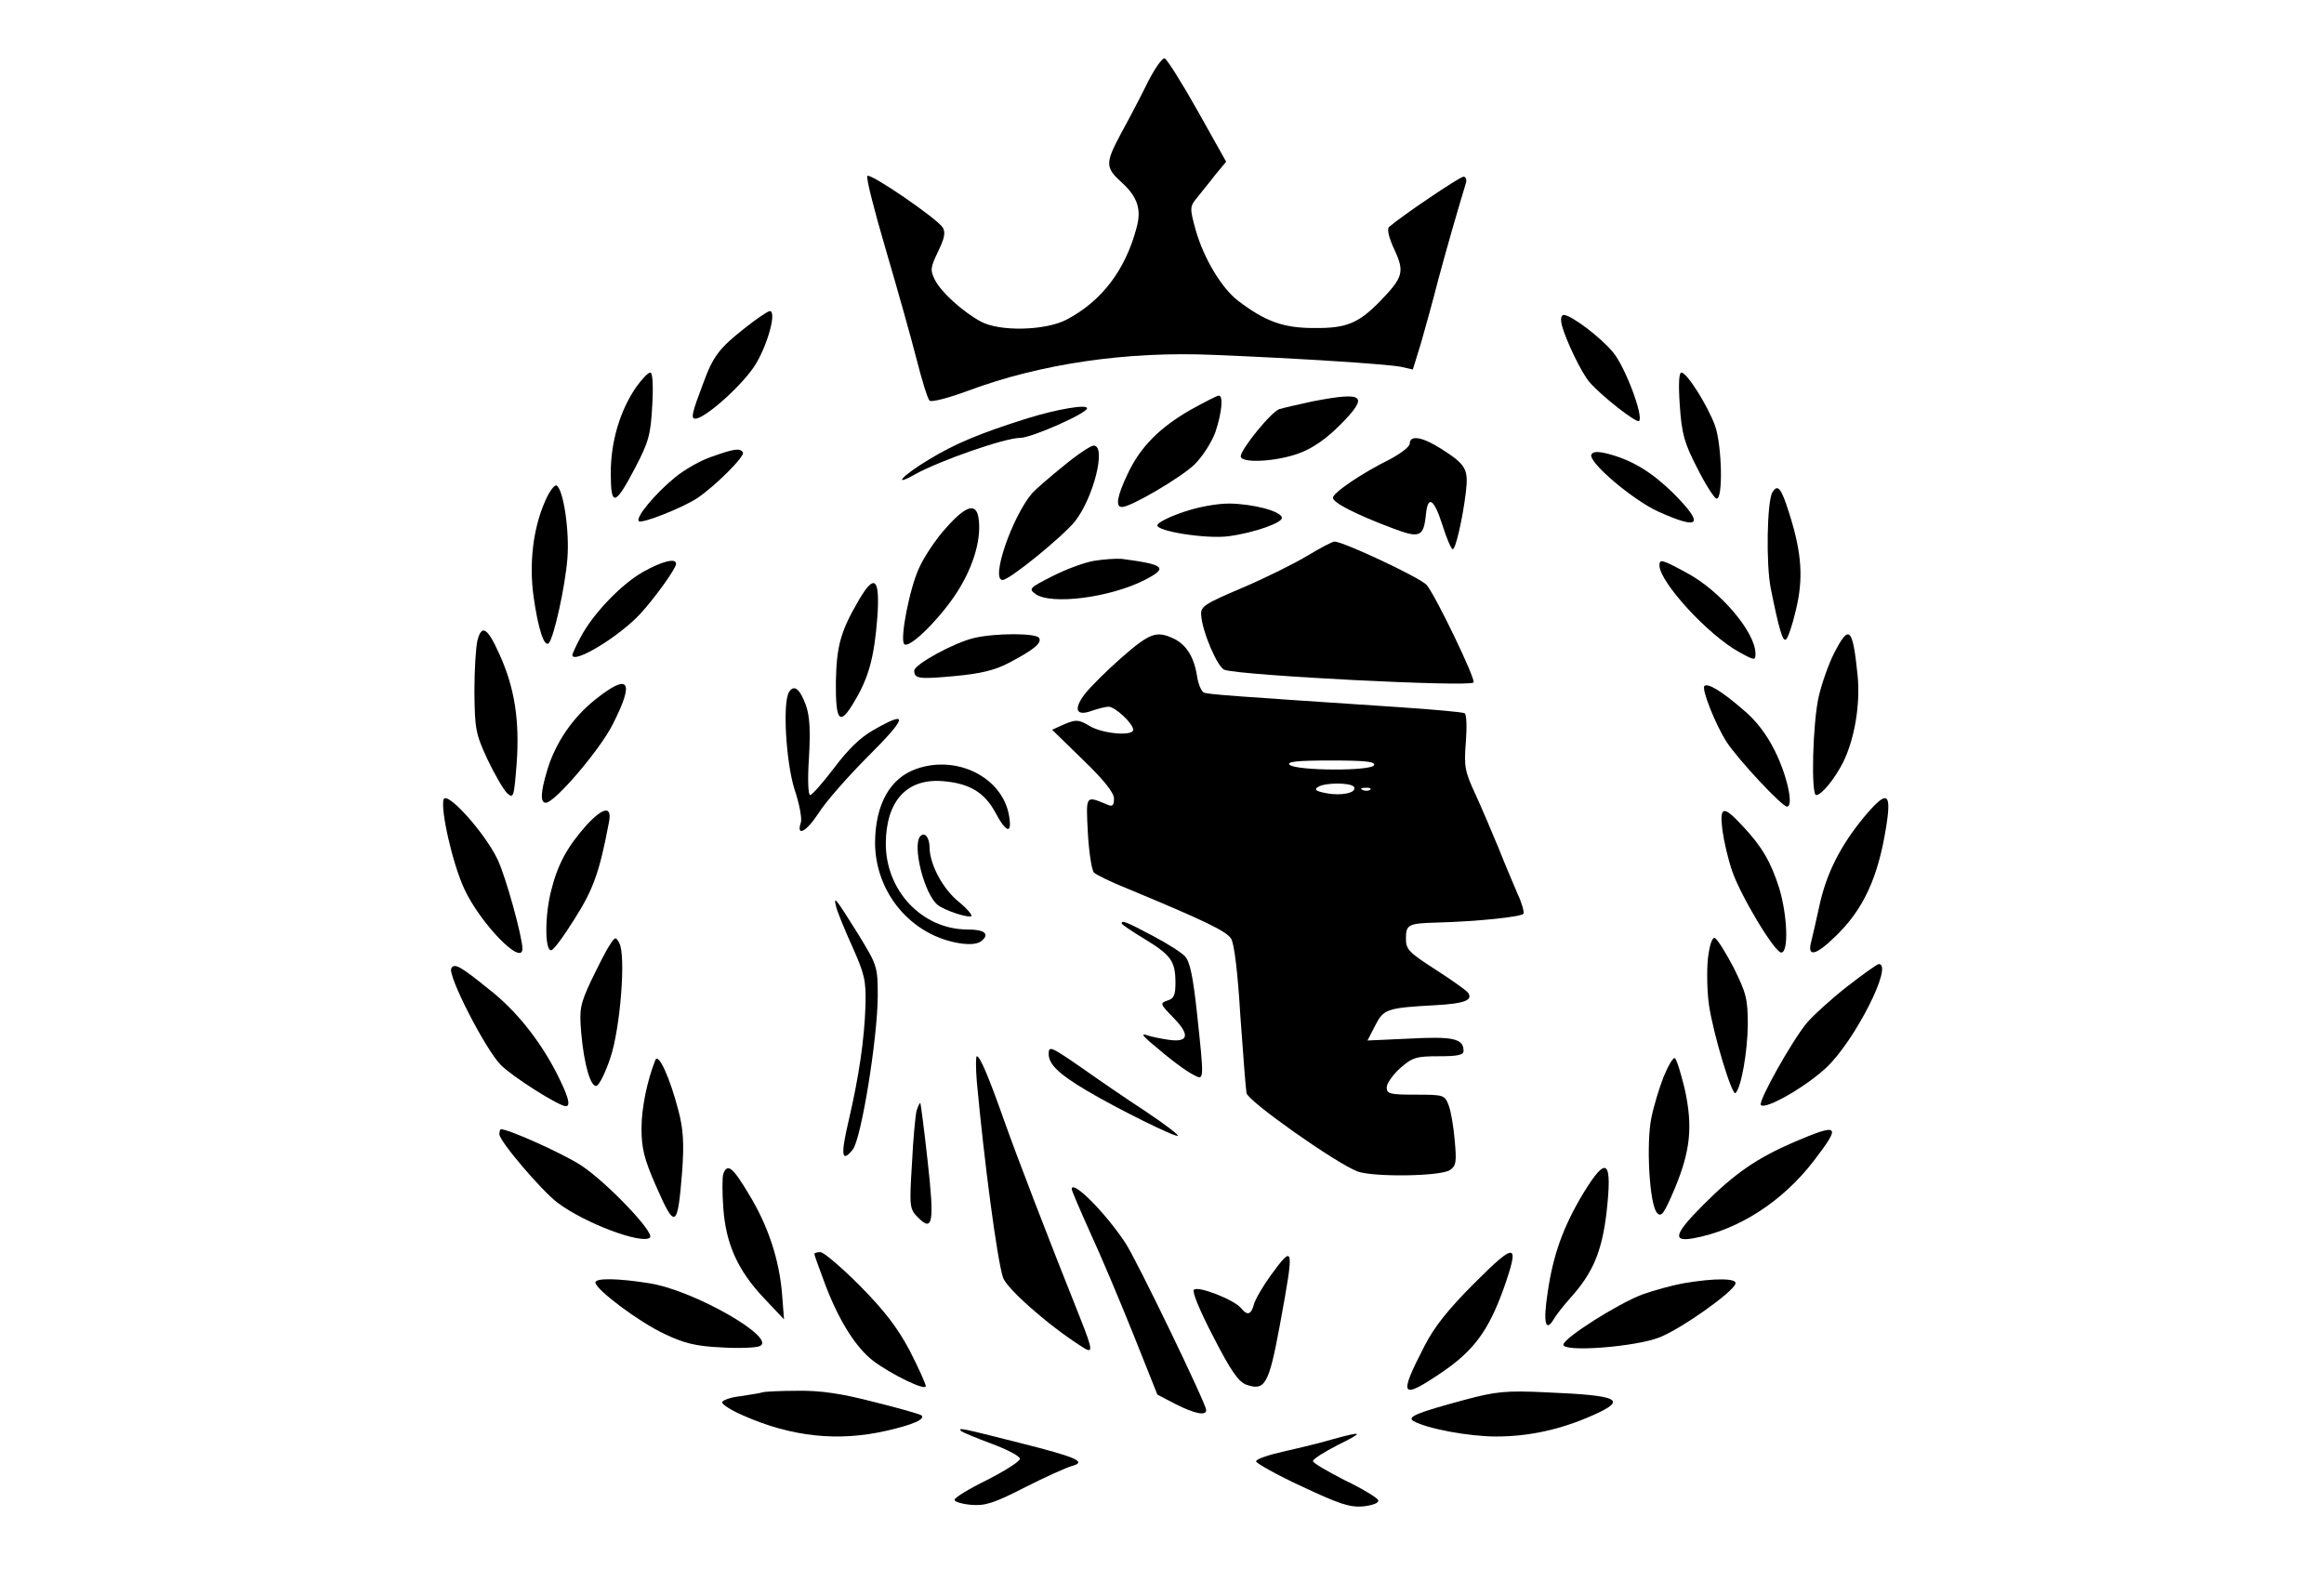 <?xml version="1.0" standalone="no"?>
<!DOCTYPE svg PUBLIC "-//W3C//DTD SVG 20010904//EN"
 "http://www.w3.org/TR/2001/REC-SVG-20010904/DTD/svg10.dtd">
<svg version="1.0" xmlns="http://www.w3.org/2000/svg"
 width="605pt" height="412pt" viewBox="0 0 605 412"
 preserveAspectRatio="xMidYMid meet">

<g transform="translate(0,412) scale(0.1,-0.1)"
fill="#000000" stroke="none">
<path d="M2989 3908 c-17 -35 -49 -96 -71 -136 -41 -77 -41 -88 2 -127 41 -37
52 -70 39 -117 -29 -111 -91 -192 -182 -240 -55 -29 -175 -32 -224 -5 -46 25
-102 75 -119 108 -13 26 -12 32 8 74 17 35 20 50 12 63 -16 24 -188 142 -196
134 -4 -4 18 -90 48 -192 30 -102 66 -230 80 -285 14 -55 29 -104 34 -108 4
-5 50 7 101 26 188 70 412 103 639 93 223 -9 452 -24 487 -31 l31 -7 21 68
c11 38 32 114 46 169 23 85 46 165 71 248 3 9 0 17 -6 17 -10 0 -162 -103
-194 -131 -6 -5 0 -29 14 -59 27 -58 23 -72 -38 -135 -56 -57 -87 -70 -172
-69 -79 0 -126 17 -197 71 -43 33 -89 110 -110 183 -16 58 -16 62 3 85 10 13
32 39 47 59 l29 35 -74 132 c-41 73 -80 135 -86 137 -6 2 -25 -25 -43 -60z"/>
<path d="M1938 3265 c-65 -51 -82 -73 -107 -142 -30 -79 -33 -93 -21 -93 26 0
127 91 158 143 32 54 54 137 36 137 -5 0 -35 -20 -66 -45z"/>
<path d="M4066 3273 c10 -38 51 -124 72 -148 31 -36 123 -108 129 -101 12 12
-36 141 -68 179 -31 38 -109 97 -128 97 -7 0 -9 -10 -5 -27z"/>
<path d="M1656 3112 c-42 -61 -66 -142 -66 -223 0 -90 11 -87 64 14 35 67 40
86 44 162 3 52 1 85 -5 85 -6 0 -22 -17 -37 -38z"/>
<path d="M4373 3064 c5 -74 12 -98 45 -162 21 -42 44 -78 50 -80 18 -6 15 136
-3 189 -19 52 -73 139 -88 139 -6 0 -8 -29 -4 -86z"/>
<path d="M3101 3054 c-82 -47 -132 -97 -165 -167 -28 -59 -33 -87 -15 -87 23
0 154 77 189 111 21 21 44 57 54 84 17 51 21 95 9 95 -5 0 -37 -17 -72 -36z"/>
<path d="M3417 3075 c-37 -8 -76 -17 -86 -20 -21 -6 -101 -105 -101 -123 0
-19 94 -14 152 8 36 13 71 38 107 74 76 77 63 87 -72 61z"/>
<path d="M2675 3031 c-121 -38 -189 -66 -256 -107 -69 -41 -99 -74 -37 -39 65
36 234 95 274 95 29 0 174 64 174 77 0 11 -77 -2 -155 -26z"/>
<path d="M3670 2965 c0 -8 -24 -26 -52 -41 -73 -36 -148 -87 -148 -100 0 -13
61 -44 157 -80 69 -26 79 -22 85 36 5 52 21 42 43 -27 11 -35 23 -63 27 -63 7
0 25 75 34 148 7 61 1 72 -65 114 -49 31 -81 36 -81 13z"/>
<path d="M2770 2908 c-36 -29 -73 -61 -83 -72 -52 -61 -109 -226 -77 -226 18
0 154 111 188 152 49 62 83 198 49 198 -7 0 -42 -23 -77 -52z"/>
<path d="M1853 2931 c-28 -9 -72 -34 -97 -55 -51 -42 -102 -103 -93 -113 8 -7
112 34 152 60 45 30 125 109 119 119 -7 12 -22 10 -81 -11z"/>
<path d="M4143 2937 c-11 -18 106 -118 174 -149 109 -49 121 -35 40 47 -56 55
-106 86 -169 103 -27 7 -40 7 -45 -1z"/>
<path d="M1419 2815 c-31 -70 -42 -161 -30 -248 12 -85 28 -134 40 -121 13 15
42 145 48 219 6 71 -10 180 -28 191 -5 3 -19 -15 -30 -41z"/>
<path d="M4614 2838 c-14 -23 -17 -188 -4 -251 21 -105 31 -138 39 -132 5 2
17 37 26 76 20 82 16 148 -17 252 -21 67 -30 78 -44 55z"/>
<path d="M3081 2787 c-36 -12 -66 -27 -68 -34 -5 -16 129 -37 186 -29 67 9
143 36 138 49 -5 17 -75 35 -137 36 -32 0 -82 -9 -119 -22z"/>
<path d="M2465 2748 c-27 -29 -59 -77 -72 -106 -25 -53 -51 -187 -39 -199 12
-12 81 54 128 121 48 69 73 146 66 203 -5 45 -31 39 -83 -19z"/>
<path d="M3405 2674 c-33 -20 -109 -58 -170 -84 -99 -42 -110 -49 -108 -71 2
-42 43 -138 61 -143 46 -15 637 -45 648 -33 7 7 -99 227 -122 254 -17 19 -217
113 -240 113 -5 0 -36 -16 -69 -36z"/>
<path d="M2849 2660 c-25 -4 -74 -22 -109 -40 -59 -30 -63 -33 -45 -46 40 -30
195 -10 285 36 62 32 53 40 -60 55 -14 1 -46 -1 -71 -5z"/>
<path d="M1674 2631 c-58 -33 -132 -111 -163 -171 -12 -22 -21 -43 -21 -45 0
-26 120 46 176 106 38 41 94 119 94 131 0 16 -36 7 -86 -21z"/>
<path d="M4320 2648 c0 -43 126 -181 208 -226 40 -22 42 -22 42 -4 0 56 -92
164 -178 210 -66 36 -72 37 -72 20z"/>
<path d="M2236 2558 c-48 -82 -58 -120 -60 -212 -1 -106 10 -118 49 -51 37 62
51 115 59 218 7 102 -7 115 -48 45z"/>
<path d="M1243 2453 c-4 -16 -8 -75 -8 -133 1 -98 3 -110 34 -177 19 -40 42
-79 51 -88 17 -15 18 -11 25 77 8 112 -5 197 -45 285 -31 69 -46 78 -57 36z"/>
<path d="M2536 2459 c-52 -12 -156 -69 -156 -85 0 -21 12 -23 107 -14 65 6
103 15 139 34 65 34 87 52 79 65 -7 13 -114 13 -169 0z"/>
<path d="M2921 2409 c-39 -34 -82 -77 -97 -96 -31 -41 -22 -59 20 -43 15 5 34
10 42 10 17 0 64 -44 64 -60 0 -17 -77 -11 -112 9 -30 18 -36 18 -66 6 l-33
-15 80 -78 c55 -53 81 -86 81 -101 0 -18 -4 -22 -17 -16 -58 24 -56 26 -51
-74 3 -51 10 -97 16 -103 5 -5 45 -25 88 -42 202 -84 256 -110 269 -130 8 -13
17 -85 24 -201 7 -99 14 -190 16 -201 5 -22 232 -182 289 -204 41 -15 218 -13
241 4 16 11 17 22 12 77 -3 36 -10 77 -16 92 -10 26 -13 27 -86 27 -67 0 -75
2 -75 19 0 10 16 33 35 50 32 28 42 31 100 31 49 0 65 3 65 14 0 32 -27 38
-140 32 l-110 -5 20 39 c22 43 30 46 158 53 74 4 97 13 84 32 -4 6 -42 33 -84
60 -70 45 -78 53 -78 81 0 37 6 40 80 42 109 3 220 15 226 23 2 5 -4 28 -15
51 -10 24 -33 77 -49 118 -17 41 -44 105 -61 142 -28 60 -30 73 -25 136 3 38
2 72 -3 75 -5 3 -83 10 -173 16 -436 29 -495 33 -506 38 -6 2 -15 22 -18 44
-8 50 -29 82 -62 97 -43 20 -61 14 -133 -49z m656 -281 c-5 -16 -204 -15 -220
1 -8 8 22 11 107 11 90 0 117 -3 113 -12z m-52 -57 c8 -15 -33 -24 -73 -16
-26 5 -32 9 -21 16 18 12 86 12 94 0z m42 -7 c-3 -3 -12 -4 -19 -1 -8 3 -5 6
6 6 11 1 17 -2 13 -5z"/>
<path d="M4775 2420 c-14 -27 -32 -78 -40 -112 -16 -67 -21 -258 -7 -258 14 0
48 42 70 85 30 61 45 150 38 225 -13 127 -22 136 -61 60z"/>
<path d="M1550 2299 c-59 -47 -104 -113 -125 -183 -18 -59 -19 -86 -4 -86 23
0 141 138 174 204 58 114 43 135 -45 65z"/>
<path d="M4437 2334 c-8 -8 29 -101 58 -146 31 -47 144 -168 157 -168 18 0 1
80 -32 146 -21 42 -48 78 -83 107 -57 49 -91 69 -100 61z"/>
<path d="M2054 2318 c-17 -27 -8 -181 14 -252 13 -38 20 -77 17 -87 -13 -39
14 -25 46 24 18 29 77 96 131 150 100 100 104 119 13 67 -36 -20 -68 -52 -104
-100 -29 -38 -57 -70 -62 -70 -5 0 -7 39 -3 98 4 71 2 107 -8 136 -16 43 -31
55 -44 34z"/>
<path d="M2385 2118 c-68 -24 -106 -92 -107 -191 0 -131 94 -243 221 -263 27
-4 46 -2 56 6 22 18 9 30 -36 30 -118 0 -214 101 -213 225 1 111 56 170 151
161 68 -6 107 -30 135 -83 28 -52 43 -55 35 -8 -16 100 -135 161 -242 123z"/>
<path d="M1155 2039 c-9 -25 23 -168 54 -234 42 -90 151 -202 151 -155 0 31
-44 190 -65 233 -33 69 -131 178 -140 156z"/>
<path d="M4852 1992 c-61 -74 -98 -147 -116 -232 -8 -36 -17 -77 -21 -92 -11
-41 12 -36 63 14 73 70 111 153 132 284 15 93 3 99 -58 26z"/>
<path d="M1528 1973 c-51 -57 -76 -103 -93 -171 -17 -65 -17 -158 0 -156 6 0
33 37 61 82 49 77 65 123 89 250 9 44 -13 42 -57 -5z"/>
<path d="M4484 1958 c4 -29 15 -76 25 -105 22 -65 111 -213 128 -213 20 0 16
97 -5 167 -22 69 -45 109 -96 163 -50 54 -60 52 -52 -12z"/>
<path d="M2396 1943 c-22 -23 10 -151 45 -179 19 -15 81 -35 88 -29 2 3 -12
20 -33 37 -42 34 -75 97 -76 140 0 27 -12 43 -24 31z"/>
<path d="M2177 1758 c3 -12 22 -59 42 -103 32 -72 36 -88 34 -155 -3 -88 -17
-183 -44 -299 -21 -89 -18 -110 11 -74 22 28 64 286 65 398 0 79 -1 81 -51
163 -60 96 -65 102 -57 70z"/>
<path d="M2920 1716 c0 -3 27 -21 60 -41 69 -42 80 -58 80 -114 0 -32 -4 -41
-21 -46 -20 -7 -19 -9 16 -45 44 -45 39 -65 -14 -57 -20 3 -45 8 -56 12 -14 5
-11 -1 10 -19 55 -47 90 -73 113 -85 27 -14 27 -16 8 162 -10 92 -18 133 -31
147 -9 10 -47 34 -85 54 -66 35 -80 41 -80 32z"/>
<path d="M1587 1659 c-9 -13 -30 -55 -48 -92 -29 -62 -31 -75 -26 -135 7 -83
25 -144 40 -139 7 2 23 34 36 73 26 77 41 268 23 299 -9 17 -11 16 -25 -6z"/>
<path d="M4446 1623 c-3 -32 -2 -86 3 -120 11 -75 60 -237 69 -229 15 15 31
106 32 177 0 69 -4 83 -37 150 -21 40 -43 75 -49 77 -7 2 -14 -20 -18 -55z"/>
<path d="M1175 1599 c-11 -17 89 -212 129 -252 31 -31 151 -107 169 -107 14 0
6 27 -25 88 -44 85 -106 163 -176 217 -74 60 -89 68 -97 54z"/>
<path d="M4808 1551 c-41 -32 -88 -75 -105 -95 -40 -49 -127 -205 -119 -213
12 -13 118 48 171 98 74 70 175 269 136 269 -4 0 -42 -27 -83 -59z"/>
<path d="M2730 1376 c0 -27 27 -53 100 -96 79 -47 231 -122 236 -117 3 2 -35
31 -83 63 -49 32 -125 84 -170 116 -77 53 -83 56 -83 34z"/>
<path d="M1706 1360 c-21 -53 -36 -124 -36 -178 0 -51 7 -80 37 -148 51 -117
57 -113 69 38 5 71 3 108 -10 157 -22 85 -52 151 -60 131z"/>
<path d="M2543 1303 c19 -206 52 -458 68 -509 9 -28 116 -123 202 -178 34 -23
34 -16 -2 75 -82 205 -166 424 -196 509 -42 119 -64 170 -72 170 -3 0 -3 -30
0 -67z"/>
<path d="M4331 1317 c-11 -28 -26 -77 -32 -107 -14 -68 -5 -228 15 -248 11
-12 18 -2 46 64 41 99 47 161 26 258 -10 41 -21 78 -26 81 -4 3 -17 -19 -29
-48z"/>
<path d="M2386 1228 c-3 -13 -9 -75 -12 -139 -7 -111 -6 -117 16 -139 38 -38
43 -15 25 146 -9 82 -18 150 -19 152 -2 1 -6 -8 -10 -20z"/>
<path d="M1300 1167 c0 -18 109 -146 151 -178 71 -54 222 -110 241 -91 13 13
-113 144 -178 187 -45 30 -189 95 -210 95 -2 0 -4 -6 -4 -13z"/>
<path d="M4669 1146 c-96 -42 -152 -80 -234 -162 -76 -76 -83 -98 -27 -88 117
21 233 96 314 202 72 94 67 99 -53 48z"/>
<path d="M1883 1064 c-3 -9 -3 -49 0 -90 7 -94 38 -162 106 -234 l52 -55 -5
65 c-7 89 -36 178 -86 260 -43 72 -56 82 -67 54z"/>
<path d="M4121 1012 c-51 -85 -78 -159 -92 -257 -12 -77 -6 -105 15 -71 6 11
27 38 47 60 56 63 79 118 91 217 16 141 1 153 -61 51z"/>
<path d="M2790 1024 c0 -4 22 -55 48 -113 27 -58 77 -177 112 -264 l63 -158
48 -25 c50 -25 79 -31 79 -15 0 16 -183 395 -211 436 -54 81 -139 165 -139
139z"/>
<path d="M3839 780 c-69 -69 -105 -114 -131 -165 -68 -132 -62 -141 47 -67 82
56 120 108 159 216 43 122 33 124 -75 16z"/>
<path d="M2120 855 c0 -3 14 -41 30 -84 36 -93 79 -160 123 -194 48 -36 137
-79 137 -66 0 6 -19 48 -42 93 -32 60 -65 103 -130 169 -48 48 -94 87 -102 87
-9 0 -16 -2 -16 -5z"/>
<path d="M3307 798 c-20 -28 -40 -62 -43 -75 -7 -26 -17 -29 -33 -9 -18 22
-112 59 -123 48 -5 -5 15 -54 51 -123 45 -88 65 -116 85 -124 49 -17 59 -1 88
156 38 207 37 212 -25 127z"/>
<path d="M1550 781 c0 -18 115 -104 180 -134 50 -24 81 -32 147 -35 45 -3 90
-1 100 3 50 19 -170 146 -287 164 -81 13 -140 14 -140 2z"/>
<path d="M4383 779 c-28 -5 -76 -18 -107 -29 -64 -24 -206 -114 -206 -131 0
-20 186 -6 250 19 56 22 191 117 198 140 4 14 -53 15 -135 1z"/>
<path d="M1985 495 c-5 -2 -31 -6 -57 -10 -27 -3 -48 -11 -48 -16 0 -6 24 -21
54 -34 126 -56 248 -69 374 -40 70 16 101 30 91 40 -4 3 -59 19 -124 35 -85
22 -139 30 -199 29 -44 0 -85 -2 -91 -4z"/>
<path d="M3815 476 c-126 -34 -154 -45 -135 -56 36 -20 144 -40 215 -40 85 0
168 18 251 55 93 41 70 52 -121 60 -105 5 -131 2 -210 -19z"/>
<path d="M2502 394 c4 -3 39 -18 80 -33 40 -15 73 -32 73 -39 0 -7 -38 -31
-85 -55 -47 -23 -85 -46 -85 -52 0 -5 20 -11 44 -13 36 -3 60 5 140 46 53 27
107 51 121 55 41 11 13 23 -138 61 -150 38 -159 40 -150 30z"/>
<path d="M3470 373 c-30 -9 -88 -23 -128 -32 -40 -9 -73 -20 -72 -26 1 -5 54
-35 119 -65 98 -46 125 -55 160 -52 25 3 41 9 39 16 -2 6 -41 30 -87 52 -45
23 -83 45 -83 50 0 5 28 23 63 41 71 35 69 38 -11 16z"/>
</g>
</svg>
